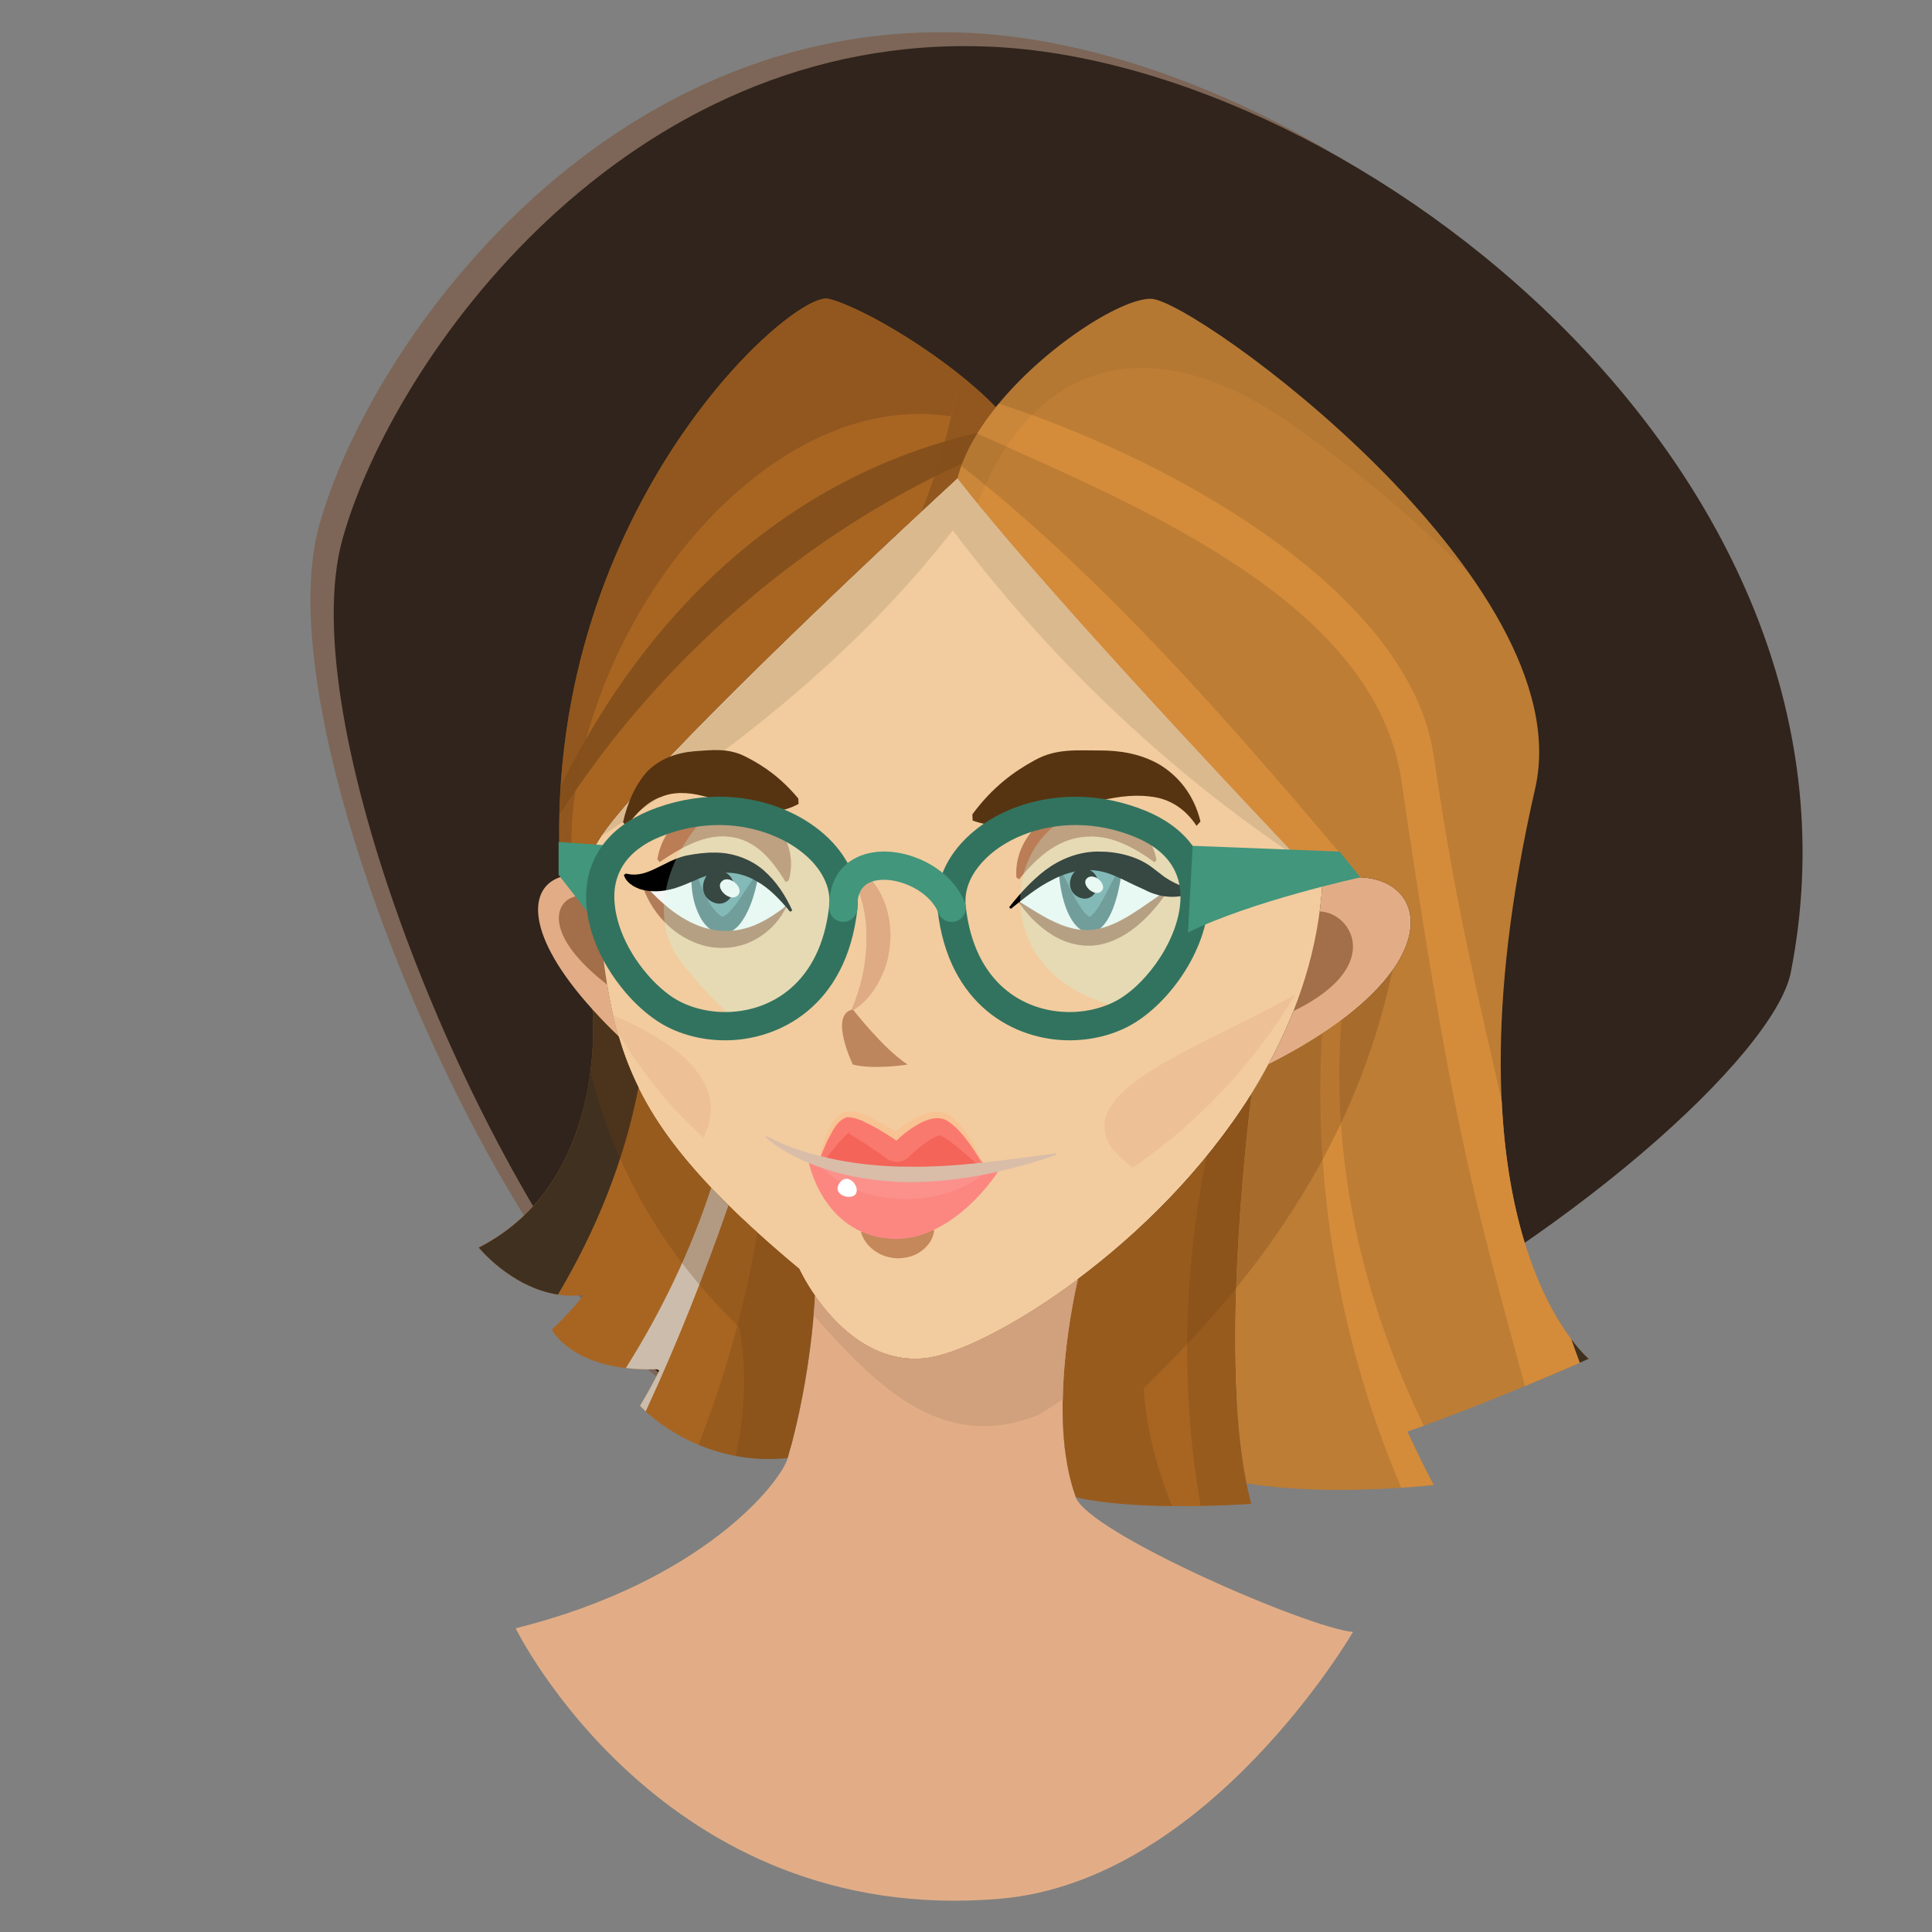 <?xml version="1.0" encoding="utf-8"?>
<!-- Generator: Adobe Illustrator 23.0.3, SVG Export Plug-In . SVG Version: 6.00 Build 0)  -->
<svg version="1.1" id="Layer_1" xmlns="http://www.w3.org/2000/svg" xmlns:xlink="http://www.w3.org/1999/xlink" x="0px" y="0px"
	 viewBox="0 0 300 300" style="enable-background:new 0 0 300 300;" xml:space="preserve">
<rect x="0" y="0" width="300" height="300" fill="#808080" stroke="none"/>
<style type="text/css">
	.st0{fill:#7D6657;}
	.st1{fill:#30241C;}
	.st2{fill:#E2AD86;}
	.st3{fill:#A36E4A;}
	.st4{fill:#BD7D35;}
	.st5{fill:#D48C3B;}
	.st6{fill:#403020;}
	.st7{opacity:0.07;fill:#403020;}
	.st8{fill:#F2CC9E;}
	.st9{fill:#EDC095;}
	.st10{fill:#DBB98F;}
	.st11{fill:#A86522;}
	.st12{opacity:0.27;fill:#6B4116;}
	.st13{fill:#CCBCAB;}
	.st14{fill:#D1A07C;}
	.st15{fill:#85501B;}
	.st16{opacity:0.63;fill:#85501B;}
	.st17{fill:#573411;}
	.st18{fill:#BD865C;}
	.st19{fill:#DEAB85;}
	.st20{fill:#BA7D56;}
	.st21{fill:#F5F5F5;}
	.st22{fill:#6AA0A3;}
	.st23{fill:#50787A;}
	.st24{fill:#B07C5A;}
	.st25{fill:#41967C;}
	.st26{opacity:0.28;fill:#C7FFEE;}
	.st27{fill:#32735F;}
	.st28{fill:#C4885B;}
	.st29{fill:#FC8781;}
	.st30{fill:#F46458;}
	.st31{fill:#F7C392;}
	.st32{fill:#FA796E;}
	.st33{fill:#FC918B;}
	.st34{fill:#FFFFFF;}
	.st35{fill:#D9BDA9;}
</style>
<g>
	<path class="st0" d="M92.87,204.99C68.66,176,41.78,109.44,49.58,81.52c7.8-27.92,43.88-78.9,100.57-76.43
		c57.21,2.51,139.42,66.83,124.3,143.72C269.42,174.39,144.3,266.53,92.87,204.99z"/>
	<path class="st1" d="M96.49,207.14C72.28,178.16,45.4,111.6,53.19,83.68c7.8-27.93,43.88-78.91,100.59-76.43
		c57.19,2.5,139.41,66.83,124.3,143.72C273.04,176.54,147.93,268.69,96.49,207.14z"/>
	<path class="st2" d="M205.33,137.24c14.92-5.36,24.48,11.45-8.4,28.07C201.58,156.8,204.73,147.37,205.33,137.24z"/>
	<path class="st3" d="M203.51,141.76c5.19-1.89,13.69,8.29-4.5,16.08L203.51,141.76z"/>
	<path class="st2" d="M87.05,136.18c1.43-0.45,3.24-0.45,5.28,0.04c1.03,9.94,1.67,17.61,3.72,24.72c-1.53-1.45-2.84-2.84-4.05-4.16
		c0-0.04,0-0.04,0-0.04C81.45,145.09,81.99,137.81,87.05,136.18z"/>
	<path class="st4" d="M218.54,222.28c1.26,2.75,2.62,5.56,4.09,8.3c0,0-16.74,1.86-29.09-0.29c-4.3-21.27,0.56-58.94,0.75-60.36
		c0-0.04,0-0.04,0-0.04c0.95-1.51,1.81-3.02,2.64-4.58c32.88-16.62,23.32-33.43,8.4-28.07c0,0-41.57-43.44-56.68-62.96
		c0.88-3.67,3.07-7.48,5.98-11.04c7.4-9.23,19.31-16.85,24.06-16.85c6.65,0,67.06,43.75,59.69,76.05
		c-15.75,68.98,8.31,88.55,8.31,88.55S231.84,217.64,218.54,222.28z"/>
	<path class="st5" d="M149.27,72.33c-0.22,0.65-0.46,1.3-0.62,1.94c15.11,19.52,56.68,62.96,56.68,62.96
		c2.11-0.75,4.11-1.06,5.91-0.99C193.9,115.66,172.73,90.73,149.27,72.33z"/>
	<path class="st4" d="M205.3,160.51c-2.42,1.58-5.19,3.19-8.37,4.79c-0.83,1.55-1.69,3.06-2.64,4.58c0,0,0,0,0,0.04
		c-0.19,1.43-5.06,39.09-0.75,60.36c8.14,1.42,18.15,1.1,24.06,0.72C207.97,208.5,203.88,183.71,205.3,160.51z"/>
	<path class="st5" d="M244.01,207.98c-3.65-4.8-9.79-15.93-10.82-36.95c-4.26-18.82-7.38-31.74-10.56-53.64
		c-3.58-24.55-38.32-45.17-67.52-54.72c-0.16,0.19-0.32,0.37-0.48,0.56c-1.09,1.34-2.03,2.72-2.91,4.1
		c25.84,11.55,61.87,26.48,65.88,53.83c7.55,51.31,10.74,63.16,19.19,94.06c3.82-1.58,6.86-2.9,8.53-3.63
		C244.86,210.39,244.44,209.19,244.01,207.98z"/>
	<path class="st6" d="M246.69,210.99c0,0-1.1-0.91-2.68-3.01c0.43,1.21,0.85,2.41,1.3,3.62
		C246.18,211.22,246.69,210.99,246.69,210.99z"/>
	<path class="st5" d="M208.29,158.37c-0.95,0.72-1.9,1.42-2.99,2.15c-1.43,23.2,2.66,47.98,12.29,70.49
		c3.06-0.21,5.03-0.42,5.03-0.42c-1.47-2.75-2.83-5.55-4.09-8.3c0.85-0.29,1.71-0.6,2.56-0.9
		C211.57,201.8,206.59,180.27,208.29,158.37z"/>
	<path class="st7" d="M199.01,64.82c10.83,7.44,20.53,15.64,29.25,24.42c-16.1-22.89-45.08-42.85-49.57-42.85
		c-4.76,0-16.66,7.62-24.06,16.85c-2.91,3.55-5.1,7.37-5.98,11.04c0.96,1.22,2,2.53,3.13,3.92
		C160.29,56.3,178.02,50.83,199.01,64.82z"/>
	<path class="st3" d="M93.13,139.93c-5.3-3.27-12.01,3.26,1.93,13.55L93.13,139.93z"/>
	<path class="st8" d="M205.33,137.24c-0.61,10.13-3.76,19.57-8.4,28.07c-0.83,1.55-1.69,3.06-2.64,4.58c0,0,0,0,0,0.04
		c-7.44,11.85-17.49,21.64-26.93,28.7c0,0,0,0,0,0.04c-9.94,7.41-19.12,11.79-23.77,12.24c-8.2,0.83-14.01-5.36-17.05-9.71
		c-1.62-2.34-2.44-4.15-2.44-4.15c-17.83-14.88-24.75-24.7-28.03-36.07l-0.03-0.03c-2.05-7.1-2.69-14.77-3.72-24.72
		c-0.11-1.09-0.22-2.22-0.33-3.4c-0.65-5.93,56.66-58.55,56.66-58.55C163.77,93.8,205.33,137.24,205.33,137.24z"/>
	<path class="st9" d="M95.26,157.67c0.2,0.86,0.39,1.71,0.61,2.55c3.38,5.66,7.99,11.68,13.36,16.4
		C113.59,167.94,104.62,161.64,95.26,157.67z"/>
	<path class="st9" d="M201.1,154.46c-14.24,8.04-34.54,14.68-28.53,23.69c1.06,1.31,2.18,2.35,3.32,3.18
		C185.96,174.37,194.58,165.38,201.1,154.46z"/>
	<path class="st10" d="M148.65,74.27c0,0-46.73,42.91-55.31,55.6c20.29-13.2,39.25-27.85,54.61-47.51
		c14.93,19.79,33.1,37.18,53.52,50.82C190.84,121.97,160.98,90.17,148.65,74.27z"/>
	<path class="st11" d="M193.54,230.29c0.23,1.12,0.48,2.19,0.75,3.22c0,0-17.27,1.32-27.27-1.03c-4.62-12.69,0.07-32.67,0.34-33.81
		c0-0.04,0-0.04,0-0.04c9.44-7.06,19.49-16.85,26.93-28.7C194.11,171.35,189.24,209.01,193.54,230.29z"/>
	<path class="st12" d="M193.54,230.29c-4.3-21.27,0.56-58.94,0.75-60.36c-2.12,3.38-4.47,6.57-6.93,9.59
		c-3.61,18.15-4.06,36.77-0.92,54.32c4.54-0.08,7.85-0.33,7.85-0.33C194.03,232.48,193.77,231.41,193.54,230.29z"/>
	<path class="st12" d="M216.22,150.67c-3.17,4.47-9.25,9.57-19.28,14.64c-0.83,1.55-1.69,3.06-2.64,4.58c0,0,0,0,0,0.04
		c-7.44,11.85-17.49,21.64-26.93,28.7c0,0,0,0,0,0.04c-0.27,1.15-4.96,21.12-0.34,33.81c4.3,1.01,9.93,1.33,14.97,1.38
		c-2.46-5.97-4.01-12.18-4.41-18.34C196.82,197.09,210.88,176.07,216.22,150.67z"/>
	<path class="st11" d="M102.38,212.79l-0.38-0.19c-12.98,0.49-16.32-6.13-16.32-6.13c1.85-1.73,3.5-3.54,4.97-5.39
		c-9.4,1.2-16.31-7.37-16.31-7.37C94.22,183.59,92.1,157.94,92,156.77c1.21,1.33,2.52,2.71,4.05,4.16l0.03,0.03
		c3.29,11.37,10.2,21.19,28.03,36.07c0,0,0.82,1.82,2.44,4.15c0,0-0.45,12.05-4.22,25.2c-14.24,1.51-22.97-8.11-22.97-8.11
		C100.33,216.69,101.37,214.84,102.38,212.79z"/>
	<path class="st13" d="M97.18,212.43c1.44,0.17,3.04,0.25,4.83,0.18l0.38,0.19c-1.02,2.05-2.06,3.89-3.02,5.49
		c0,0,0.34,0.36,0.92,0.88c4.81-10.42,9.08-21.14,12.85-31.97c-0.95-0.95-1.85-1.86-2.7-2.77
		C107.21,194.29,102.72,203.64,97.18,212.43z"/>
	<path class="st6" d="M96.07,160.97l-0.03-0.03c-1.53-1.45-2.84-2.84-4.05-4.16c0.1,1.17,2.22,26.82-17.64,36.95
		c0,0,5.01,6.18,12.29,7.29c5.94-10,10.3-20.74,12.51-32.17C97.87,166.26,96.85,163.64,96.07,160.97z"/>
	<path class="st11" d="M100.28,219.16c1.33,1.23,4.13,3.47,8.16,5.17c4.17-10.68,7.28-21.67,9.15-32.95
		c-1.6-1.44-3.09-2.84-4.46-4.2C109.37,198.02,105.1,208.74,100.28,219.16z"/>
	<path class="st12" d="M124.11,197.04c-2.37-1.96-4.51-3.84-6.51-5.65c-1.87,11.27-4.98,22.27-9.15,32.95
		c3.68,1.56,8.37,2.64,13.88,2.06c3.77-13.15,4.22-25.2,4.22-25.2C124.93,198.86,124.11,197.04,124.11,197.04z"/>
	<path class="st12" d="M124.11,197.04c-17.83-14.88-24.75-24.7-28.03-36.07l-0.03-0.03c-1.53-1.45-2.84-2.84-4.05-4.16
		c0.03,0.44,0.37,4.37-0.31,9.63c3.74,15.49,12.05,29.07,23.11,39.67c1.21,6.57,0.87,13.29-0.54,20.01
		c2.44,0.45,5.12,0.63,8.07,0.32c1.2-4.19,2.07-8.26,2.69-11.87c1.32-7.73,1.53-13.33,1.53-13.33
		C124.93,198.86,124.11,197.04,124.11,197.04z"/>
	<path class="st2" d="M122.33,226.39c3.77-13.15,4.22-25.2,4.22-25.2c3.04,4.35,8.85,10.54,17.05,9.71
		c4.64-0.46,13.83-4.84,23.77-12.24c-0.27,1.15-4.96,21.12-0.34,33.81c2.03,5.59,36.26,20.38,43.06,20.94
		c0,0-22.4,38.61-54.74,41.42c-52.52,4.55-75.28-41.99-75.28-41.99C109.16,245.6,121.27,230.13,122.33,226.39z"/>
	<path class="st14" d="M161.24,219.71c1.3-0.77,2.53-1.61,3.79-2.43c0.17-9.36,2.17-17.89,2.34-18.62
		c-9.94,7.41-19.12,11.79-23.77,12.24c-8.2,0.83-14.01-5.36-17.05-9.71c0,0-0.03,1.14-0.2,3.07
		C135.71,214.72,146,225.8,161.24,219.71z"/>
	<path class="st11" d="M154.63,63.23c-2.91,3.55-5.1,7.37-5.98,11.04c0,0-57.31,52.62-56.66,58.55c0.1,1.17,0.22,2.31,0.33,3.4
		c-2.03-0.49-3.84-0.49-5.28-0.04c-3.47-56.25,35.97-91.19,41.62-89.79C134.34,47.82,147.56,55.83,154.63,63.23z"/>
	<path class="st15" d="M149.38,71.98c0.62-1.6,1.43-3.19,2.42-4.78c-29.92,6.95-51.41,28-64.72,54.84c-0.1,1.43-0.11,2.92-0.15,4.4
		C102.05,102.86,124.46,83.31,149.38,71.98z"/>
	<path class="st16" d="M128.67,46.39c-5.65-1.4-45.09,33.55-41.62,89.79c0.54-0.18,1.19-0.22,1.84-0.25
		c-2.87-33.53,27.66-76.13,58.77-71.27c0.5-2.14,0.93-4.32,1.28-6.51C141.87,52.5,133.04,47.49,128.67,46.39z"/>
	<path class="st16" d="M154.63,63.23c-1.62-1.7-3.59-3.42-5.69-5.1c-1.17,7.42-3.14,14.51-5.86,21.29c3.45-3.2,5.58-5.16,5.58-5.16
		C149.53,70.6,151.72,66.79,154.63,63.23z"/>
	<path class="st17" d="M150.99,126.45c3.06-4.15,6.36-6.6,9.68-8.4c3.34-1.88,6.66-1.5,9.93-1.52c3.27-0.03,6.52,0.51,9.41,2.17
		c2.86,1.71,5.38,4.63,6.4,8.86l-0.61,0.68c-1.91-2.91-4.5-4.31-7.33-4.57c-2.81-0.34-5.79,0.15-8.81,0.96
		c-3.04,0.84-6.11,2.96-9.16,3.29c-3.07,0.41-6.16,0.67-9.47-0.5L150.99,126.45z"/>
	<path class="st17" d="M124.01,124.83c-2.5,1.38-5.04,1.34-7.5,1.14c-2.44-0.12-4.97-1.86-7.35-2.37c-2.35-0.6-4.59-0.68-6.54,0.16
		c-2.06,0.69-3.76,2.46-5.32,4.53l-0.56-0.6c0.69-3.08,1.92-5.85,3.8-7.94c1.95-1.96,4.59-2.87,7.23-3.09
		c2.66-0.18,5.33-0.58,8.08,0.87c2.72,1.38,5.4,3.22,8.11,6.46L124.01,124.83z"/>
	<path class="st18" d="M132.43,156.74c0,0,4.73,6.11,8.5,8.56c0,0-5.19,0.85-8.5,0C132.43,165.3,128.65,157.52,132.43,156.74z"/>
	<path class="st19" d="M132.27,156.65c1.55-3.68,2.4-7.73,2.25-11.72c-0.01-3.98-1.3-7.98-3.92-11.04l0.3-0.26
		c2.33,0.69,4.21,2.37,5.44,4.43c1.3,2.04,1.82,4.45,1.94,6.77c0.02,2.35-0.38,4.63-1.35,6.69c-0.92,2.05-2.27,3.96-4.34,5.28
		L132.27,156.65z"/>
	<g>
		<g>
			<path class="st20" d="M122,136.98c-1.03-1.72-2.2-3.35-3.63-4.67c-1.45-1.3-3.23-2.21-5.13-2.37c-1.89-0.24-3.85,0.2-5.65,0.97
				c-1.8,0.78-3.52,1.83-5.17,2.96l-0.34-0.43c0.45-2.75,1.79-4.87,3.77-6.5c1.92-1.65,4.8-2.75,7.96-2.42
				c3.19,0.29,6.11,2.25,7.5,4.59c1.47,2.3,1.91,4.9,1.17,7.59L122,136.98z"/>
			<g>
				<path class="st21" d="M122.22,140.54c-6.94,8.78-17.27,6.15-22.67-3.68c1.16,0.11,2.86-0.09,5.19-1.12
					c0.92-0.41,1.87-0.8,2.85-1.07v0.03c-0.98,9.59,7.12,16.25,10.09,1.04c1.57,1.03,3.1,2.58,4.59,4.8H122.22z"/>
				<path class="st22" d="M107.59,134.67c3.32-1,6.77-1.14,10.09,1.07c-2.97,15.21-11.07,8.55-10.09-1.04V134.67z"/>
				<path class="st23" d="M107.71,134.71c0.78,2.02,1.45,3.71,2.26,5.16c0.74,1.41,2.03,2.58,2.2,2.42
					c-0.03,0.04,0.1,0.12,0.56-0.24c0.49-0.29,0.96-0.93,1.5-1.59c1.02-1.37,1.99-3.05,3.31-4.76l0.26,0.05
					c-0.35,1.91-0.81,3.84-1.64,5.63c-0.42,0.88-0.91,1.75-1.62,2.49c-0.69,0.72-1.75,1.28-2.83,1.08
					c-2.19-0.54-3.18-2.63-3.78-4.44c-0.57-1.88-0.69-3.89-0.47-5.84L107.71,134.71z"/>
				<path class="st24" d="M99.55,136.86c1.63,1.77,3.23,3.38,5.01,4.7c1.77,1.29,3.7,2.31,5.72,2.72c2.02,0.49,4.11,0.34,6.14-0.33
					c2.03-0.69,3.94-1.93,5.81-3.41c-0.98,2.18-2.69,4.12-4.96,5.35c-2.23,1.26-5.03,1.61-7.58,1.04c-2.55-0.6-4.82-1.98-6.54-3.8
					C101.43,141.34,100.19,139.16,99.55,136.86z"/>
				<path d="M122.69,141.58c-1.58-1.89-3.25-3.7-5.27-4.78c-1.96-1.17-4.14-1.52-6.25-1.16c-1.07,0.18-2.11,0.54-3.14,1.01
					c-1.14,0.47-1.91,0.85-3.25,1.28c-1.4,0.4-2.81,0.6-4.29,0.38c-0.39-0.06-0.73-0.13-1.13-0.25c-0.25-0.12-0.71-0.28-1.03-0.48
					c-0.65-0.41-1.24-0.95-1.46-1.72l0.33-0.22c2.29,0.61,4.15-0.59,6.01-1.47c0.92-0.5,2.41-1.16,3.63-1.37
					c1.32-0.24,2.71-0.43,4.1-0.41c2.79-0.04,5.65,1.01,7.65,2.76c2.02,1.76,3.4,3.97,4.43,6.22L122.69,141.58z"/>
				<path d="M111.92,135.18c-2.61-0.71-4.1,3.79-1.08,4.97C113.87,141.31,115.5,136.15,111.92,135.18z"/>
				<path class="st21" d="M111.96,136.99c-0.83,1.06,1.45,3.17,2.6,2.05C115.71,137.93,113.09,135.54,111.96,136.99z"/>
			</g>
		</g>
		<g>
			<path class="st20" d="M157.82,136.24c-0.16-2.72,0.73-5.12,2.4-7.15c1.62-2.07,4.28-3.66,7.27-4c2.97-0.36,5.92,0.51,7.99,2.11
				c2.1,1.55,3.56,3.66,4.1,6.31l-0.29,0.39c-1.67-1.21-3.42-2.32-5.31-3.07c-1.88-0.77-3.92-1.12-5.89-0.85
				c-1.98,0.21-3.86,1.06-5.51,2.26c-1.62,1.21-3.05,2.7-4.34,4.31L157.82,136.24z"/>
			<g>
				<path class="st22" d="M164.53,134.95c3-1.43,6.1-1.7,9.65-0.47C172.23,149.38,165.27,146.26,164.53,134.95z"/>
				<path class="st21" d="M164.53,134.95c0.74,11.31,7.71,14.43,9.65-0.47c1.53,0.52,3.13,1.33,4.85,2.45
					c0.79,0.51,1.68,0.86,2.49,1.1c-8.33,8.57-14.21,10.88-23.51,1.79C160.21,137.66,162.34,136,164.53,134.95z"/>
				<path class="st23" d="M164.64,134.94c0.99,1.87,1.76,3.63,2.65,5.14c0.46,0.72,0.86,1.44,1.35,1.86
					c0.46,0.5,0.78,0.47,0.54,0.42c-0.13,0.11,0.36-0.1,0.77-0.69c0.48-0.51,0.87-1.29,1.32-2.04c0.88-1.58,1.68-3.35,2.78-5.16
					l0.26,0.03c-0.25,1.94-0.58,3.87-1.19,5.75c-0.31,0.94-0.69,1.86-1.24,2.71c-0.54,0.81-1.28,1.67-2.4,1.84
					c-1.13,0.14-2.08-0.64-2.67-1.41c-0.62-0.8-1.04-1.71-1.37-2.64c-0.65-1.87-0.94-3.83-1.05-5.78L164.64,134.94z"/>
				<path class="st24" d="M158.01,139.83c2.03,1.25,3.93,2.52,5.93,3.42c2,0.91,4.04,1.39,6.02,1.08c2-0.27,3.94-1.25,5.84-2.43
					c1.9-1.19,3.73-2.59,5.72-3.87c-1.25,2-2.76,3.83-4.57,5.42c-1.8,1.57-4.04,2.92-6.64,3.32c-2.64,0.36-5.29-0.47-7.3-1.84
					C160.96,143.57,159.31,141.79,158.01,139.83z"/>
				<path d="M156.7,140.87c1.65-2.08,3.44-4.1,5.65-5.78c2.24-1.66,5.01-2.82,8.03-2.86c2.98-0.03,6.02,0.67,8.31,2.31l1.6,1.22
					c0.42,0.36,0.83,0.61,1.39,0.95c0.96,0.56,2.22,1.05,3.48,1.55l0.03,0.36c-1.36,0.56-2.76,0.77-4.32,0.56
					c-0.7-0.06-1.52-0.33-2.25-0.6l-0.45-0.2l-0.48-0.24l-0.85-0.39c-2.25-0.99-4.28-2.29-6.59-2.56c-2.27-0.32-4.77,0.29-6.93,1.48
					c-2.27,1.12-4.31,2.8-6.36,4.46L156.7,140.87z"/>
				<path d="M168.65,134.88c-2.38-0.64-3.72,3.44-0.98,4.51C170.41,140.43,171.88,135.76,168.65,134.88z"/>
				<path class="st21" d="M168.67,136.51c-0.74,0.95,1.34,2.88,2.37,1.87C172.08,137.36,169.71,135.2,168.67,136.51z"/>
			</g>
		</g>
		<g>
			<polygon class="st25" points="95.26,131.34 86.74,130.74 86.74,135.84 93.86,145.01 			"/>
			<path class="st26" d="M130.94,140.97c-0.02-0.46,0-0.88,0.07-1.26c-0.23-7.52-9.49-14.28-20.6-13.74
				c-6.67,6.32-9.68,15.95-5.18,22.71c3.11,4.14,6.45,7.61,9.96,10.49C122.46,158.14,129.62,152.78,130.94,140.97z"/>
			<path class="st26" d="M185.39,137.59c-0.53-3.93-2.96-7.47-8.37-9.69c-2.98-1.21-5.96-1.82-8.83-1.96
				c-13.3,3.85-14.94,26.82,7.22,30.75c0.03-0.03,0.1-0.04,0.14-0.08C180.99,152.97,186.33,144.68,185.39,137.59z"/>
			<g>
				<path class="st27" d="M112.61,161.54L112.61,161.54c-3.96,0-7.75-1.09-10.71-3.1c-1.65-1.12-3.26-2.58-4.68-4.23
					c-4.47-5.19-6.76-11.45-6.1-16.75c0.47-3.83,2.46-7.11,5.78-9.45c1.15-0.82,2.48-1.52,3.93-2.14c3.51-1.43,7.16-2.16,10.85-2.16
					c11.4,0,21.25,7.29,21.51,15.92c0,0.56-0.01,1.05-0.06,1.56C131.46,156.21,121.03,161.54,112.61,161.54z M111.68,128.11
					c-3.12,0-6.21,0.61-9.19,1.83c-1.15,0.47-2.18,1.02-3.05,1.65c-2.31,1.64-3.64,3.79-3.98,6.4c-0.47,4.04,1.46,9.16,5.09,13.35
					c1.17,1.36,2.48,2.55,3.81,3.46c2.2,1.49,5.21,2.35,8.25,2.35c6.91,0,14.8-4.32,16.14-16.43c0.03-0.34,0.05-0.67,0.05-1.02
					C128.63,133.55,120.61,128.11,111.68,128.11z"/>
			</g>
			<g>
				<path class="st27" d="M166.06,161.54c-8.41,0-18.83-5.32-20.48-20.33c-0.39-3.54,0.9-7.16,3.63-10.21
					c4.08-4.56,10.73-7.28,17.78-7.28c3.69,0,7.34,0.73,10.85,2.16c7.16,2.94,9.22,7.83,9.71,11.42c1.07,8-4.65,17.04-10.78,21.15
					C173.83,160.44,170.02,161.54,166.06,161.54z M167,128.11c-5.73,0-11.3,2.22-14.51,5.81c-1.35,1.49-2.86,3.88-2.53,6.8
					c1.32,12.11,9.19,16.43,16.11,16.43c3.05,0,6.06-0.86,8.26-2.35c4.94-3.3,9.69-10.89,8.89-16.91c-0.48-3.56-2.84-6.23-7.02-7.94
					C173.22,128.72,170.11,128.11,167,128.11z"/>
			</g>
			<g>
				<path class="st25" d="M147.77,143.16c-0.88,0-1.71-0.52-2.05-1.39c-1.35-3.42-6.14-5.55-9.37-5.1
					c-1.94,0.27-2.97,1.33-3.17,3.24c-0.06,0.38-0.08,0.64-0.05,0.94c0.05,1.21-0.88,2.24-2.09,2.3c-1.23,0.02-2.24-0.88-2.29-2.08
					c-0.03-0.62,0.01-1.19,0.1-1.74c0.37-3.77,2.94-6.45,6.9-7c5.01-0.71,11.87,2.26,14.07,7.82c0.44,1.13-0.11,2.41-1.23,2.86
					C148.31,143.11,148.03,143.16,147.77,143.16z"/>
			</g>
			<path class="st25" d="M185.2,131.34l22.8,0.89l3.24,4.01c0,0-17.01,3.7-26.77,8.56L185.2,131.34z"/>
		</g>
	</g>
	<g>
		<path class="st28" d="M133.84,191.1c1.81,0.65,3.7,1.12,5.6,1.1c1.89,0.1,3.8-0.35,5.43-1.35l0.19,0.27
			c-0.22,1.47-1.09,2.54-2.15,3.25c-1.06,0.75-2.31,0.99-3.52,1.03c-1.22-0.07-2.38-0.36-3.37-1.04c-1-0.64-1.83-1.55-2.32-2.95
			L133.84,191.1z"/>
		<path class="st29" d="M155.35,181.3c-1.53,2.73-8.54,11.76-17.27,11.04c-10.4-0.87-12.52-11.94-12.52-11.94
			C138.64,185.62,154.39,181.48,155.35,181.3z"/>
		<path class="st30" d="M152.98,181.18l0.13,0.74c-11.71,2.24-20.21,0.79-25.76-1.19c0,0,2.43-7.32,4.6-7.32
			c2.18,0.03,7.47,3.83,7.47,3.83s4.1-4.15,6.95-3.57C149.2,174.23,152.98,181.18,152.98,181.18z"/>
		<path class="st31" d="M127.04,180.97c0.19-1.48,0.61-2.89,1.08-4.32c0.27-0.71,0.6-1.4,1.01-2.09c0.46-0.65,0.8-1.46,2.15-1.94
			c1.28-0.18,2.05,0.17,2.8,0.44c0.73,0.29,1.42,0.63,2.1,0.98c1.34,0.71,2.6,1.47,3.87,2.31l-1.84,0.17
			c1.2-1.19,2.48-2.11,3.99-2.91c0.76-0.4,1.57-0.75,2.55-0.9c0.94-0.2,2.24,0.06,2.98,0.7c1.48,1.12,2.33,2.45,3.18,3.76
			c0.74,1.39,1.46,2.76,1.92,4.24l-0.12,0.08c-0.76-1.31-1.59-2.59-2.5-3.81c-0.91-1.19-1.88-2.41-3.15-3.21
			c-1.27-0.87-2.91-0.31-4.17,0.41c-1.31,0.74-2.5,1.71-3.57,2.75l-0.1,0.09l-0.11-0.07c-1.17-0.83-2.39-1.62-3.65-2.34
			c-1.25-0.65-2.58-1.48-3.94-1.48c-1.3,0.48-2,1.98-2.68,3.19c-0.64,1.3-1.19,2.64-1.67,4.02L127.04,180.97z"/>
		<path class="st32" d="M126.95,180.95c0.47-1.39,1.01-2.74,1.64-4.06c0.72-1.25,1.26-2.77,2.87-3.41c1.66-0.03,2.9,0.83,4.22,1.46
			c1.28,0.7,2.51,1.48,3.73,2.32l-0.41,0.03c1.12-1.08,2.33-2.03,3.7-2.79c1.3-0.72,3.13-1.35,4.57-0.35
			c1.33,0.9,2.29,2.12,3.21,3.34c0.89,1.24,1.71,2.53,2.45,3.87l-0.28,0.15c-1.28-1-2.38-2.07-3.54-3c-1.08-0.93-2.32-1.9-3.15-2.19
			c-0.39-0.07-0.2,0.07-0.56,0.14c-0.29,0.11-0.75,0.36-1.23,0.69c-0.96,0.59-2.06,1.54-2.91,2.37l-0.09,0.1
			c-0.99,0.97-2.54,1.04-3.6,0.21c-1.04-0.81-2.25-1.57-3.33-2.31c-0.55-0.37-1.1-0.72-1.61-1.01c-0.47-0.3-1.07-0.45-0.66-0.61
			c0.55-0.36-0.14-0.08-0.52,0.28c-0.45,0.38-0.89,0.89-1.35,1.44l-2.82,3.41L126.95,180.95z"/>
		<path class="st33" d="M128,181.14c3.94,1.24,8.05,1.79,12.16,1.84c4.11,0.18,8.24-0.19,12.3-0.86l0.06,0.32
			c-1.84,1.48-3.88,2.35-5.98,2.94c-2.11,0.62-4.28,0.8-6.47,0.8c-2.19-0.11-4.38-0.41-6.46-1.18c-2.08-0.74-4.1-1.84-5.71-3.55
			L128,181.14z"/>
		<path class="st34" d="M130.32,183.76c-1.19,1.85,2,2.74,2.61,1.55C133.52,184.1,131.53,181.9,130.32,183.76z"/>
		<g>
			<path class="st35" d="M119.03,176.42c3.47,1.87,7.16,2.88,10.82,3.66c3.67,0.72,7.4,1.08,11.16,1.08
				c7.53,0.13,15.06-1.06,22.96-2.06l0.07,0.22c-7.39,2.56-15.18,4.27-23.07,4.24c-3.94-0.06-7.88-0.57-11.66-1.67
				c-3.76-1.12-7.45-2.73-10.46-5.31L119.03,176.42z"/>
		</g>
	</g>
</g>
</svg>
